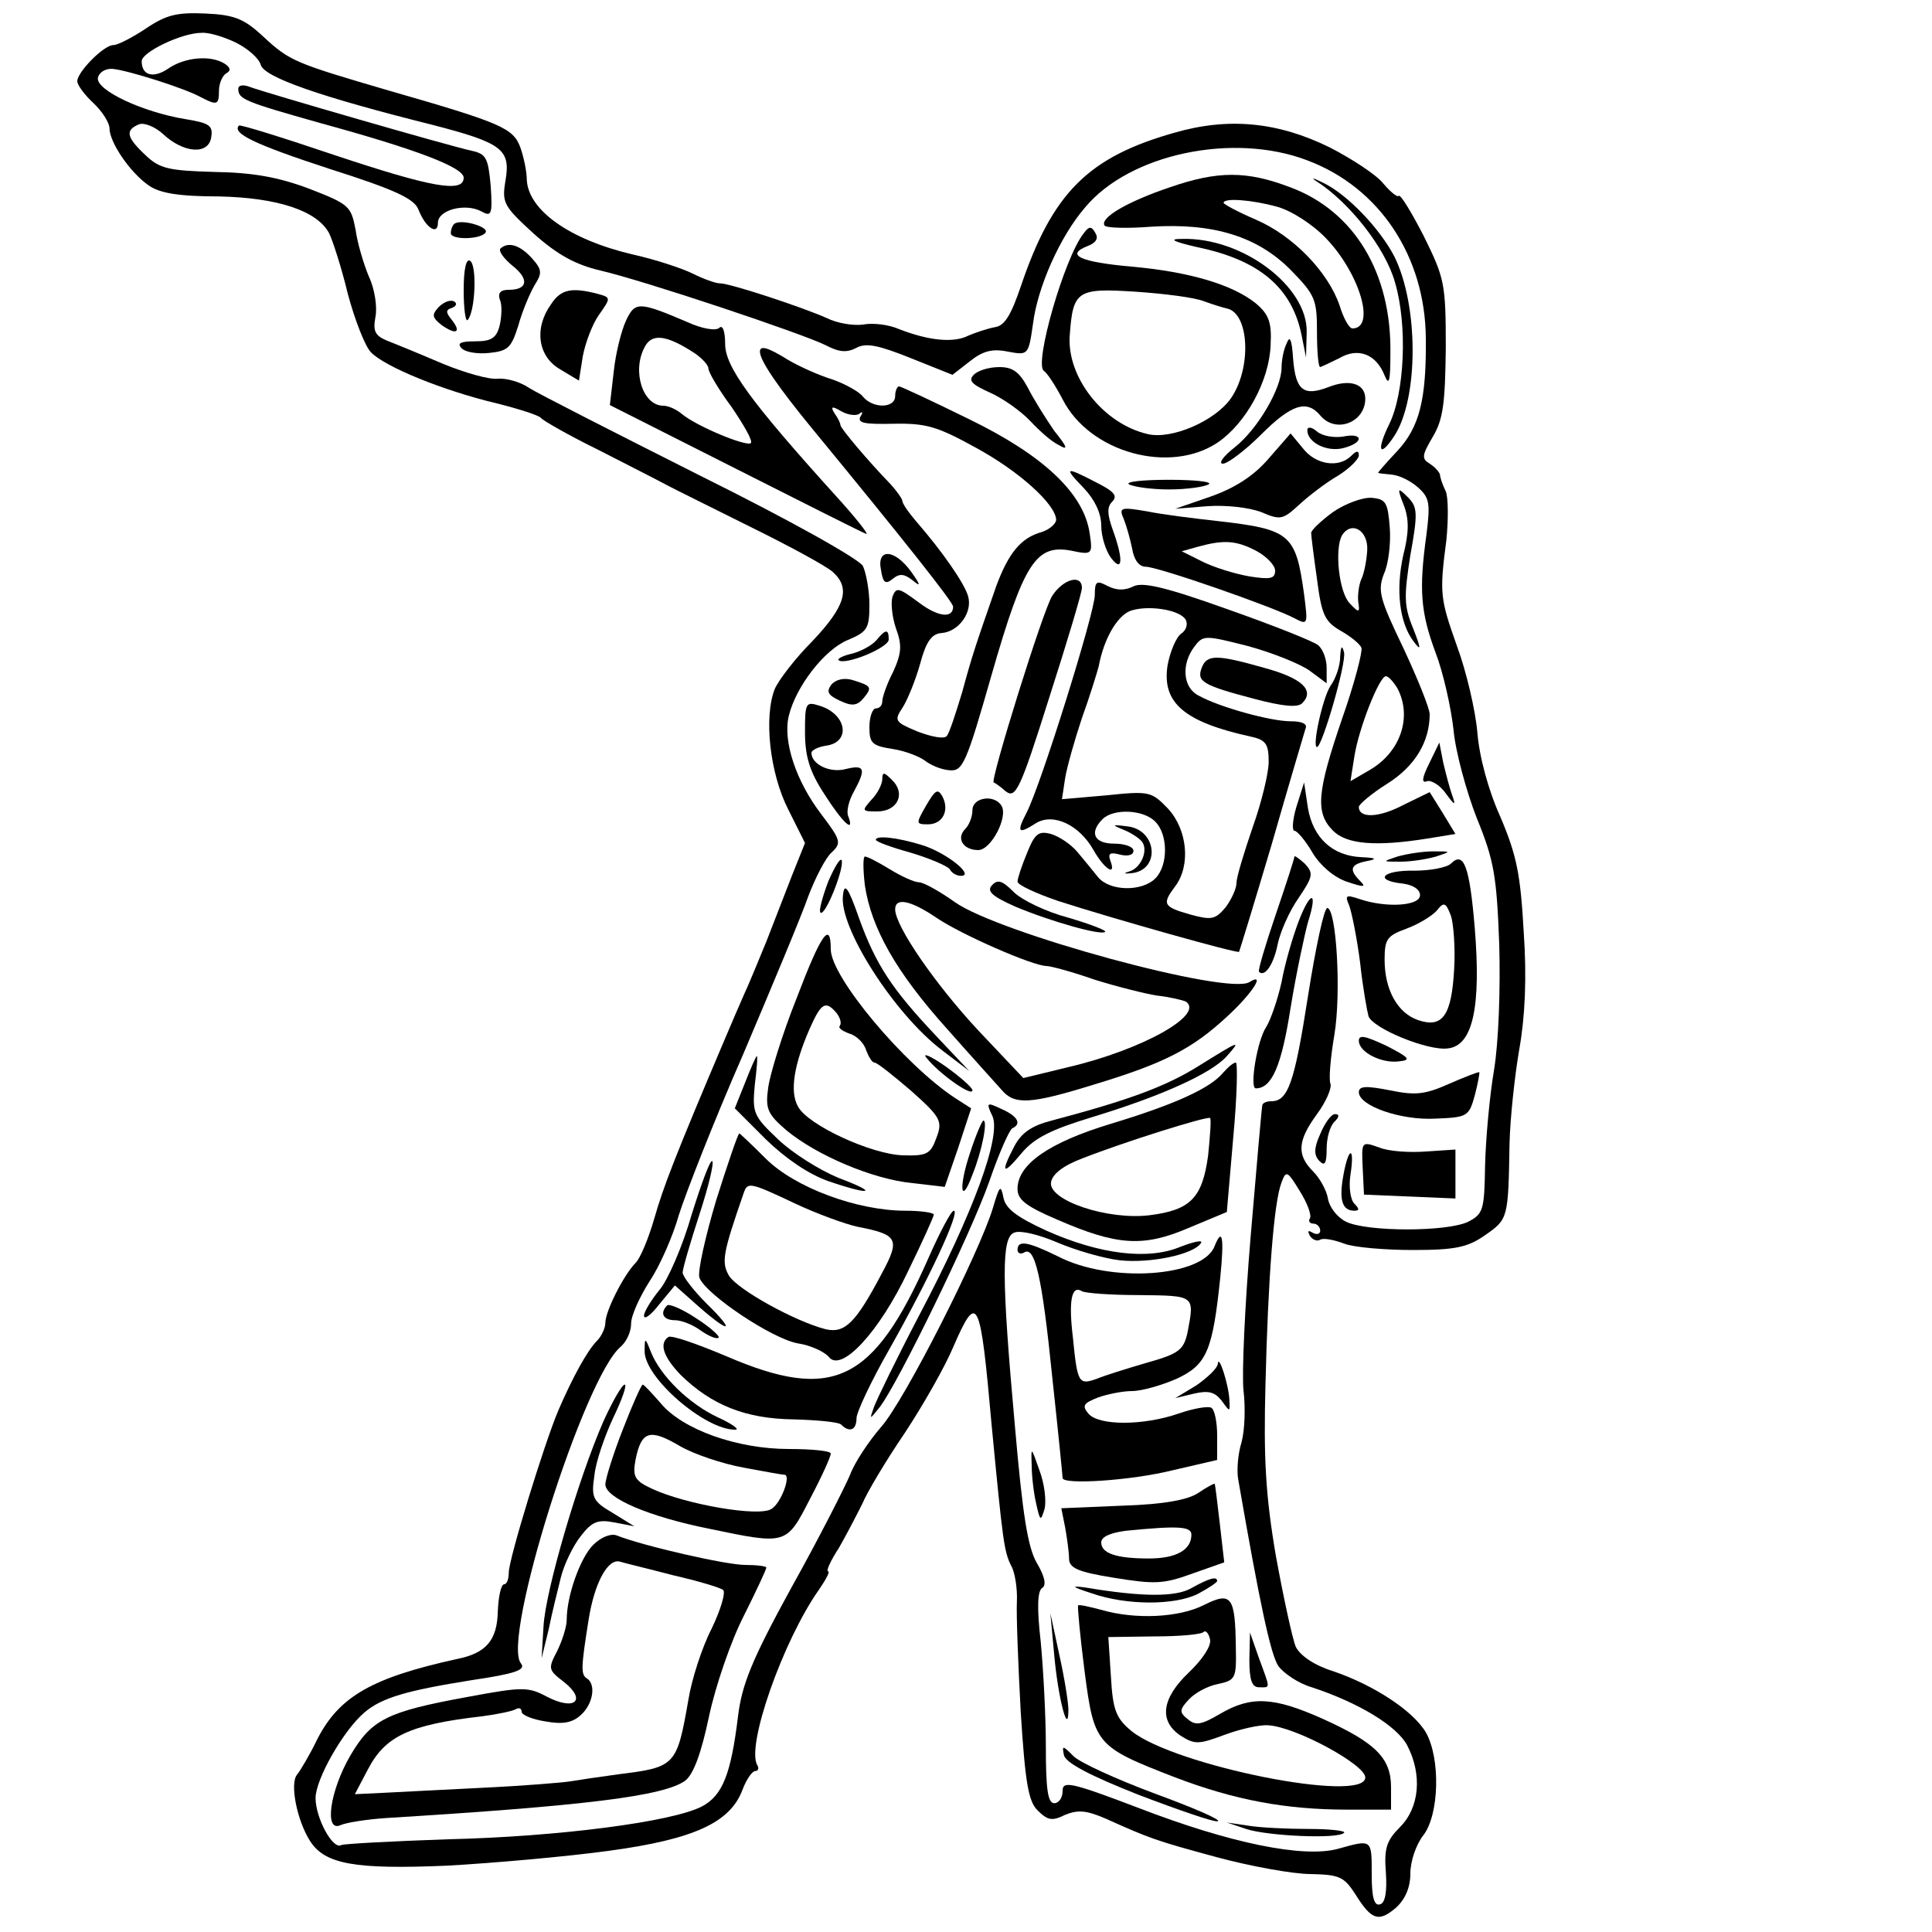 <?xml version="1.0" standalone="no"?>
<!DOCTYPE svg PUBLIC "-//W3C//DTD SVG 20010904//EN"
 "http://www.w3.org/TR/2001/REC-SVG-20010904/DTD/svg10.dtd">
<svg version="1.0" xmlns="http://www.w3.org/2000/svg"
 width="300pt" height="300pt" viewBox="0 0 300 300"
 preserveAspectRatio="xMidYMid meet">
<g transform="translate(0,300) scale(0.1,-0.1)"
fill="#000000" stroke="none">
<path d="M227 2956 c-21 -14 -44 -26 -51 -26 -15 0 -56 -42 -56 -56 0 -6 11
-21 25 -34 14 -13 25 -31 25 -39 0 -22 32 -69 61 -89 17 -12 47 -17 109 -17
91 -2 152 -22 171 -57 5 -10 19 -52 29 -94 11 -41 27 -82 36 -91 22 -23 114
-60 194 -79 36 -9 67 -19 70 -23 3 -4 43 -27 90 -50 47 -24 94 -48 105 -54 11
-6 70 -35 130 -65 61 -30 118 -61 128 -70 28 -25 20 -53 -31 -107 -27 -27 -53
-61 -59 -75 -17 -43 -8 -130 21 -187 l26 -52 -20 -50 c-11 -28 -29 -75 -40
-103 -12 -29 -27 -66 -35 -83 -7 -16 -20 -46 -28 -65 -79 -186 -97 -233 -111
-282 -9 -31 -22 -63 -30 -70 -18 -19 -46 -74 -46 -92 0 -8 -6 -21 -13 -28 -15
-15 -38 -57 -60 -108 -22 -52 -77 -231 -77 -252 0 -10 -3 -18 -7 -18 -5 0 -9
-19 -10 -42 -1 -45 -18 -65 -63 -74 -132 -29 -183 -58 -217 -124 -12 -25 -27
-50 -32 -56 -11 -14 0 -70 20 -102 23 -37 70 -45 213 -39 72 4 185 14 251 23
133 18 189 44 208 95 6 16 15 29 20 29 4 0 6 4 3 9 -18 29 40 194 96 273 11
16 17 28 14 28 -4 0 4 17 17 37 12 21 28 52 36 68 7 17 36 66 66 110 29 44 63
104 75 133 38 87 42 79 60 -123 17 -177 19 -194 30 -216 6 -10 10 -36 9 -56
-1 -21 2 -98 6 -172 7 -110 12 -138 26 -152 16 -16 23 -17 43 -7 20 8 33 7 63
-6 69 -31 77 -34 173 -60 52 -14 118 -26 145 -26 45 -1 52 -4 70 -32 25 -40
36 -43 63 -20 14 13 22 31 22 53 0 19 9 45 20 59 25 32 27 120 4 160 -20 34
-82 74 -144 95 -29 9 -51 24 -58 38 -5 12 -19 76 -31 142 -16 94 -19 152 -16
265 4 164 13 284 25 314 7 19 9 18 28 -13 12 -19 19 -38 16 -43 -3 -4 0 -8 5
-8 6 0 11 -5 11 -11 0 -5 -5 -7 -12 -3 -7 4 -8 3 -4 -5 4 -6 11 -9 16 -6 5 3
21 0 37 -6 15 -6 64 -10 107 -10 65 0 85 4 112 23 36 25 36 26 38 143 1 39 8
104 15 145 9 50 12 111 7 183 -5 90 -11 119 -36 178 -19 42 -33 94 -36 132 -3
34 -17 94 -31 132 -27 76 -28 83 -17 167 3 31 3 65 -1 75 -5 10 -9 22 -9 26
-1 4 -8 12 -16 17 -13 8 -12 13 5 42 16 27 19 52 20 138 0 100 -2 108 -34 173
-19 37 -36 65 -39 63 -2 -3 -13 6 -24 19 -10 13 -48 38 -83 56 -81 40 -158 47
-241 23 -135 -38 -190 -94 -239 -239 -15 -44 -25 -61 -40 -63 -11 -2 -29 -8
-41 -13 -23 -12 -62 -8 -108 10 -16 7 -41 10 -56 7 -15 -2 -40 2 -56 10 -38
17 -150 54 -166 54 -7 0 -26 7 -42 15 -16 8 -58 22 -94 30 -98 23 -162 69
-164 116 0 13 -5 36 -10 50 -11 30 -29 38 -203 88 -147 43 -155 46 -196 84
-30 28 -45 34 -90 36 -44 2 -61 -2 -92 -23z m139 -22 c18 -9 36 -24 39 -35 6
-19 91 -49 267 -93 108 -28 121 -38 113 -86 -6 -35 -3 -40 44 -83 37 -33 65
-48 103 -57 69 -16 314 -98 350 -116 21 -11 33 -12 48 -4 15 8 34 4 84 -16
l65 -26 27 21 c20 16 35 20 59 15 32 -6 32 -5 39 43 7 57 42 136 81 181 69 83
230 117 345 73 112 -42 183 -149 184 -276 1 -96 -10 -138 -44 -175 -17 -18
-30 -33 -30 -34 0 -1 10 -2 21 -3 12 -1 30 -10 41 -20 18 -16 19 -25 13 -73
-12 -86 -9 -121 14 -183 12 -31 24 -85 28 -120 3 -34 20 -96 36 -137 27 -66
31 -90 35 -196 2 -71 -1 -152 -8 -195 -7 -41 -13 -108 -14 -149 -1 -69 -3 -75
-26 -87 -32 -16 -158 -16 -190 0 -14 7 -26 23 -28 36 -2 12 -12 31 -23 42 -26
26 -24 48 6 89 14 19 23 40 21 47 -3 6 0 41 6 76 11 66 3 197 -11 197 -5 0
-18 -61 -30 -137 -21 -135 -31 -163 -57 -163 -8 0 -14 -3 -14 -7 -1 -5 -9 -96
-18 -203 -9 -107 -14 -215 -11 -240 3 -25 2 -60 -3 -79 -6 -19 -8 -46 -5 -60
33 -190 50 -270 62 -288 8 -11 31 -27 52 -33 73 -24 132 -60 148 -90 24 -46
19 -97 -11 -127 -21 -21 -25 -33 -22 -71 2 -29 -1 -47 -9 -49 -9 -3 -13 10
-13 46 0 56 1 55 -53 40 -53 -14 -165 8 -310 64 -105 40 -117 42 -117 26 0
-11 -6 -19 -13 -19 -10 0 -13 22 -13 87 0 49 -4 122 -8 164 -6 52 -5 78 2 83
7 4 5 17 -8 39 -14 24 -22 74 -34 212 -21 232 -21 294 -1 301 9 4 38 -3 66
-15 28 -12 72 -25 98 -28 47 -5 115 9 126 27 3 5 -11 2 -32 -6 -50 -21 -125
-12 -208 25 -48 22 -64 35 -67 52 -4 20 -6 18 -16 -16 -21 -70 -138 -301 -174
-341 -19 -22 -41 -55 -48 -74 -8 -19 -48 -98 -91 -175 -62 -113 -77 -151 -83
-200 -11 -90 -24 -123 -56 -140 -46 -24 -223 -47 -394 -51 -87 -3 -162 -7
-166 -9 -13 -8 -40 42 -40 73 0 29 43 105 76 133 27 23 66 34 166 50 68 10 85
16 77 26 -31 36 98 445 155 492 9 8 16 23 16 36 0 12 13 41 29 66 16 24 36 70
45 102 10 32 54 145 100 250 45 106 91 216 101 245 11 29 27 60 36 68 16 15
15 19 -16 60 -39 51 -60 114 -50 153 11 45 55 102 91 117 31 13 34 18 34 55 0
22 -5 49 -10 60 -6 11 -113 71 -252 140 -133 67 -253 128 -267 137 -13 9 -35
15 -48 14 -12 -2 -51 9 -85 23 -35 15 -74 31 -87 36 -19 8 -22 15 -18 37 3 15
-1 43 -10 62 -8 19 -18 52 -21 74 -7 36 -10 39 -72 63 -48 18 -87 25 -147 26
-71 2 -85 5 -107 26 -30 28 -32 39 -10 48 8 3 25 -4 37 -15 32 -30 71 -33 75
-5 3 18 -3 22 -40 28 -67 11 -139 45 -136 64 2 9 12 15 23 14 23 -2 112 -30
137 -44 25 -13 28 -12 28 10 0 11 5 23 11 27 8 4 7 9 -2 15 -22 14 -62 10 -87
-7 -23 -16 -42 -12 -42 11 0 14 62 44 93 44 11 1 34 -6 53 -15z"/>
<path d="M370 2862 c0 -16 10 -20 127 -53 150 -41 223 -69 223 -85 0 -24 -50
-15 -200 35 -80 27 -147 48 -149 46 -11 -12 24 -29 140 -67 104 -33 133 -47
139 -64 11 -28 30 -40 30 -20 0 20 42 31 67 18 16 -9 18 -6 15 39 -4 44 -7 50
-30 55 -33 7 -320 90 -344 99 -10 4 -18 3 -18 -3z"/>
<path d="M1816 2709 c-65 -22 -108 -47 -101 -59 2 -4 35 -5 73 -2 96 6 165
-15 217 -68 37 -38 40 -45 40 -95 0 -30 2 -55 5 -55 3 1 16 7 30 14 29 17 57
6 70 -27 7 -17 9 -9 9 34 2 125 -56 221 -155 258 -68 26 -113 26 -188 0z m167
-30 c22 -6 55 -27 76 -49 52 -54 78 -140 41 -140 -5 0 -14 16 -20 36 -18 52
-72 108 -130 133 -28 12 -50 24 -50 26 0 8 43 5 83 -6z"/>
<path d="M2045 2718 c51 -33 106 -103 121 -156 20 -67 15 -173 -9 -221 -20
-41 -15 -53 8 -18 38 58 38 203 0 279 -23 44 -73 96 -110 114 -16 8 -21 9 -10
2z"/>
<path d="M705 2652 c-3 -3 -5 -9 -5 -14 0 -11 47 -10 54 1 6 9 -40 22 -49 13z"/>
<path d="M1683 2638 c-30 -37 -78 -204 -62 -214 5 -3 18 -23 29 -44 42 -83
167 -117 241 -67 44 30 80 96 82 151 2 36 -3 48 -23 65 -36 29 -103 49 -193
57 -79 7 -104 18 -68 32 13 5 17 12 12 20 -6 11 -10 11 -18 0z m187 -106 c14
-5 30 -10 35 -11 35 -7 39 -93 6 -140 -25 -35 -92 -64 -129 -55 -69 16 -125
88 -121 152 5 71 11 75 103 69 44 -3 92 -9 106 -15z"/>
<path d="M1860 2616 c96 -20 146 -63 161 -136 l7 -35 1 39 c2 71 -100 148
-194 145 -21 0 -14 -4 25 -13z"/>
<path d="M777 2614 c-3 -4 5 -15 18 -26 27 -21 25 -38 -5 -38 -13 0 -17 -5
-14 -15 4 -8 3 -26 0 -40 -5 -20 -13 -25 -38 -25 -23 0 -29 -3 -21 -11 6 -6
25 -9 43 -7 29 3 34 8 45 43 6 22 18 50 25 62 12 19 12 24 -4 42 -19 21 -37
26 -49 15z"/>
<path d="M720 2549 c0 -29 3 -49 6 -46 12 12 15 85 4 92 -6 4 -10 -12 -10 -46z"/>
<path d="M856 2528 c-27 -37 -21 -81 13 -101 l30 -18 6 38 c4 21 15 50 25 64
19 27 19 27 -3 33 -39 10 -56 7 -71 -16z"/>
<path d="M681 2523 c-11 -12 -10 -16 5 -28 23 -16 31 -11 15 9 -9 11 -9 15 1
18 7 3 8 7 3 10 -6 3 -16 -1 -24 -9z"/>
<path d="M972 2502 c-7 -15 -16 -50 -19 -79 l-6 -52 194 -98 c107 -54 198
-100 204 -102 5 -2 -16 25 -48 60 -133 147 -171 200 -171 235 0 20 -4 30 -9
25 -5 -5 -26 -2 -50 9 -75 32 -81 32 -95 2z m106 -50 c12 -8 22 -19 22 -24 0
-6 16 -33 36 -60 19 -28 33 -52 30 -56 -7 -6 -84 26 -107 45 -8 7 -21 13 -29
13 -32 0 -49 54 -29 91 11 22 34 19 77 -9z"/>
<path d="M1998 2467 c-5 -10 -8 -27 -8 -38 0 -32 -37 -95 -72 -123 -18 -14
-27 -26 -19 -26 7 0 34 20 59 45 47 47 71 55 92 30 24 -29 70 -11 70 26 0 23
-24 31 -57 18 -39 -15 -51 -5 -55 43 -2 31 -5 38 -10 25z"/>
<path d="M1180 2454 c0 -14 28 -55 84 -123 139 -169 216 -266 216 -273 0 -19
-24 -16 -54 7 -30 22 -34 24 -40 9 -3 -9 -1 -31 5 -49 10 -27 9 -39 -4 -68
-10 -19 -17 -40 -17 -46 0 -6 -4 -11 -10 -11 -5 0 -10 -13 -10 -29 0 -25 4
-29 36 -34 20 -3 42 -12 50 -18 9 -7 25 -14 38 -15 21 -2 26 9 66 149 50 174
69 202 123 192 33 -7 34 -6 29 27 -9 62 -72 121 -187 177 -57 28 -106 51 -109
51 -3 0 -6 -7 -6 -15 0 -19 -34 -20 -50 -1 -6 8 -28 20 -48 27 -20 6 -51 20
-68 30 -32 20 -44 23 -44 13z m155 -96 c5 4 5 1 1 -5 -5 -10 7 -12 51 -11 51
1 68 -4 128 -37 68 -37 124 -88 125 -112 0 -6 -10 -15 -22 -19 -33 -9 -52 -33
-71 -84 -32 -92 -37 -106 -53 -165 -10 -33 -20 -64 -24 -68 -4 -5 -24 -1 -45
7 -36 15 -37 17 -23 38 8 13 20 43 27 68 9 34 18 46 33 47 27 2 49 33 41 58
-6 20 -40 69 -80 115 -12 14 -22 28 -22 33 -1 4 -9 15 -18 25 -34 35 -78 87
-78 92 0 3 -4 11 -9 18 -7 11 -4 12 11 3 11 -6 24 -7 28 -3z"/>
<path d="M1512 2418 c-9 -9 -3 -15 26 -28 20 -9 48 -29 62 -44 14 -15 33 -32
44 -37 15 -9 14 -4 -7 22 -13 19 -32 49 -41 67 -13 24 -23 32 -44 32 -16 0
-33 -5 -40 -12z"/>
<path d="M2030 2332 c0 -19 30 -34 55 -28 33 8 33 25 0 18 -14 -2 -32 1 -40 8
-8 7 -15 8 -15 2z"/>
<path d="M1970 2288 c-23 -27 -53 -46 -90 -59 l-55 -19 50 4 c29 2 64 -2 83
-9 30 -13 34 -12 59 11 14 13 41 34 60 45 18 11 33 26 33 32 0 8 -4 7 -12 -1
-19 -19 -55 -14 -75 12 l-19 23 -34 -39z"/>
<path d="M1683 2242 c17 -18 27 -39 27 -58 0 -17 7 -39 15 -50 18 -24 20 -4 3
43 -9 25 -9 36 -1 44 9 9 3 16 -25 30 -48 25 -51 24 -19 -9z"/>
<path d="M1753 2248 c7 -4 35 -8 62 -8 28 0 55 4 62 8 6 4 -22 7 -62 7 -40 0
-68 -3 -62 -7z"/>
<path d="M2180 2215 c8 -21 8 -42 -1 -77 -12 -54 -6 -105 16 -134 12 -16 12
-12 -1 21 -14 34 -14 49 -4 113 12 66 11 75 -4 90 -16 16 -17 15 -6 -13z"/>
<path d="M2070 2205 c-19 -14 -35 -29 -34 -33 0 -4 4 -36 9 -71 7 -55 12 -66
36 -80 16 -9 31 -21 33 -27 2 -6 -11 -56 -30 -110 -39 -114 -42 -146 -14 -174
21 -21 66 -25 147 -12 l43 7 -20 33 -20 32 -41 -20 c-38 -20 -69 -21 -69 -3 0
4 20 21 44 36 43 27 66 65 66 108 0 9 -19 56 -41 103 -37 77 -40 89 -30 115 7
15 11 48 9 72 -3 39 -6 44 -28 46 -14 1 -41 -9 -60 -22z m53 -60 c-1 -16 -5
-36 -9 -44 -4 -9 -6 -25 -5 -35 3 -18 1 -18 -13 -3 -17 17 -24 85 -12 106 15
23 41 7 39 -24z m47 -214 c23 -44 5 -98 -42 -126 l-31 -18 6 38 c7 45 39 125
49 125 4 0 12 -9 18 -19z"/>
<path d="M1745 2194 c4 -10 10 -31 13 -46 3 -18 11 -28 21 -28 19 0 197 -62
231 -80 21 -11 21 -10 15 37 -13 94 -21 101 -135 114 -36 4 -85 10 -109 15
-41 7 -44 6 -36 -12z m205 -49 c17 -9 30 -23 30 -31 0 -13 -8 -14 -40 -9 -23
4 -55 14 -73 23 l-32 16 25 7 c40 11 59 10 90 -6z"/>
<path d="M1368 2115 c3 -20 7 -23 18 -14 11 9 18 8 31 -2 13 -11 13 -8 -2 13
-26 36 -54 37 -47 3z"/>
<path d="M1634 2075 c-14 -21 -97 -288 -91 -290 1 0 10 -6 19 -14 15 -11 22 2
67 145 28 87 51 164 51 171 0 22 -29 14 -46 -12z"/>
<path d="M1700 2076 c0 -27 -84 -296 -106 -338 -16 -31 -13 -34 15 -16 27 16
67 -3 89 -42 17 -30 36 -42 26 -16 -4 11 0 13 15 9 12 -3 21 -1 21 6 0 6 -13
11 -30 11 -31 0 -39 17 -18 38 17 17 64 15 82 -4 20 -20 20 -68 0 -88 -21 -21
-71 -20 -89 2 -7 9 -22 27 -32 39 -10 12 -28 24 -41 28 -19 5 -25 1 -37 -29
-8 -19 -15 -40 -15 -45 0 -5 28 -18 63 -30 90 -29 279 -82 281 -79 1 2 24 77
51 168 26 91 50 171 52 178 4 8 -5 12 -23 12 -31 0 -111 22 -143 40 -24 12
-27 48 -7 75 14 19 16 19 83 2 37 -10 80 -27 96 -38 l27 -20 0 24 c0 14 -6 29
-13 35 -7 6 -70 31 -141 56 -98 35 -133 43 -147 35 -13 -6 -25 -6 -39 1 -17 9
-20 8 -20 -14z m141 -38 c4 -7 1 -17 -7 -22 -8 -6 -17 -28 -21 -49 -9 -58 25
-88 130 -111 23 -5 27 -12 27 -39 0 -17 -11 -63 -25 -102 -13 -38 -25 -77 -25
-86 0 -9 -8 -26 -17 -38 -16 -19 -22 -20 -55 -11 -42 12 -44 16 -23 44 24 32
19 87 -11 120 -26 27 -29 28 -96 21 l-69 -6 5 33 c3 18 15 60 26 93 12 33 23
69 26 80 8 43 28 77 48 86 26 10 77 3 87 -13z"/>
<path d="M1361 2006 c-7 -8 -23 -17 -38 -21 -14 -3 -23 -8 -21 -10 9 -9 78 19
78 32 0 17 -5 16 -19 -1z"/>
<path d="M2081 1980 c0 -14 -7 -34 -15 -45 -12 -18 -29 -95 -21 -95 8 0 46
131 42 147 -3 12 -5 10 -6 -7z"/>
<path d="M1866 1963 c-8 -21 1 -27 81 -48 45 -12 68 -14 75 -7 20 20 0 39 -59
55 -74 21 -89 21 -97 0z"/>
<path d="M1291 1937 c-8 -11 -6 -16 13 -25 19 -9 27 -8 37 4 14 17 12 19 -17
28 -13 4 -26 1 -33 -7z"/>
<path d="M1250 1863 c0 -37 7 -61 30 -96 28 -44 48 -63 37 -34 -3 7 1 24 9 38
19 35 17 42 -12 35 -25 -7 -54 7 -54 25 0 4 10 9 22 11 40 5 33 49 -9 62 -22
7 -23 5 -23 -41z"/>
<path d="M2219 1814 c-11 -22 -12 -31 -3 -27 6 2 20 -6 29 -19 14 -19 16 -20
10 -3 -4 11 -10 34 -14 51 l-6 31 -16 -33z"/>
<path d="M1370 1790 c0 -7 -7 -22 -17 -32 -15 -17 -15 -18 9 -18 32 0 45 28
23 49 -12 12 -15 13 -15 1z"/>
<path d="M1438 1749 c-16 -28 -16 -29 3 -29 23 0 34 22 22 44 -7 12 -11 9 -25
-15z"/>
<path d="M2013 1747 c-6 -20 -7 -37 -3 -37 4 0 17 -15 28 -34 12 -20 33 -38
53 -45 27 -9 31 -9 21 1 -18 18 -15 26 11 31 16 3 14 5 -9 6 -45 2 -75 30 -83
76 l-6 40 -12 -38z"/>
<path d="M1510 1742 c0 -10 -5 -23 -11 -29 -15 -15 -3 -33 20 -33 20 0 47 52
36 69 -11 18 -45 13 -45 -7z"/>
<path d="M1746 1711 c12 -5 25 -14 28 -19 9 -14 -3 -40 -20 -45 -10 -3 -9 -4
2 -3 47 4 41 69 -7 73 -23 3 -23 2 -3 -6z"/>
<path d="M1360 1696 c0 -3 25 -12 54 -20 30 -9 58 -21 61 -26 3 -6 11 -10 17
-10 23 0 -24 37 -61 48 -39 12 -71 15 -71 8z"/>
<path d="M2170 1670 c-24 -8 -24 -8 5 -8 17 0 41 4 55 8 24 8 24 8 -5 8 -16 0
-41 -4 -55 -8z"/>
<path d="M1286 1631 c-9 -24 -15 -46 -12 -48 7 -7 37 68 33 81 -2 5 -11 -10
-21 -33z"/>
<path d="M1343 1625 c10 -66 48 -134 127 -222 38 -43 77 -86 85 -95 20 -24 44
-23 144 8 109 33 152 55 207 106 39 36 60 69 34 53 -33 -21 -389 76 -457 124
-24 17 -49 31 -56 31 -7 0 -27 9 -45 20 -18 11 -35 20 -39 20 -3 0 -3 -20 0
-45z m111 -50 c38 -26 150 -75 171 -75 6 0 40 -9 74 -21 35 -11 79 -22 98 -25
19 -2 39 -7 44 -9 31 -20 -67 -75 -182 -102 l-70 -17 -70 74 c-67 72 -129 162
-129 188 0 19 24 14 64 -13z"/>
<path d="M2010 1670 c0 -3 -13 -43 -29 -90 -16 -47 -28 -87 -26 -89 9 -9 23
12 29 43 4 19 18 51 32 71 23 34 24 39 10 54 -9 8 -16 13 -16 11z"/>
<path d="M2253 1659 c-6 -6 -32 -11 -57 -11 -49 1 -64 -15 -18 -20 16 -2 27
-9 27 -18 0 -17 -53 -20 -94 -6 -21 7 -23 6 -16 -10 4 -11 12 -50 17 -89 4
-38 11 -76 13 -83 7 -19 92 -54 123 -50 39 4 52 64 42 187 -8 96 -17 120 -37
100z m5 -164 c-4 -72 -18 -92 -56 -79 -32 11 -52 47 -52 94 0 32 4 37 34 48
19 7 40 20 47 28 11 14 14 13 22 -8 4 -12 7 -50 5 -83z"/>
<path d="M1540 1625 c-8 -9 1 -17 37 -33 55 -23 133 -45 139 -39 3 2 -23 12
-57 22 -34 9 -72 27 -85 40 -18 18 -25 20 -34 10z"/>
<path d="M1309 1610 c-7 -49 79 -184 154 -241 l42 -32 -51 54 c-69 73 -94 111
-120 183 -17 49 -23 56 -25 36z"/>
<path d="M2016 1568 c-9 -24 -21 -65 -26 -93 -6 -27 -17 -59 -24 -70 -14 -21
-26 -95 -16 -95 25 0 40 35 54 125 9 55 22 115 27 133 16 50 4 50 -15 0z"/>
<path d="M1237 1450 c-22 -55 -41 -117 -44 -138 -5 -34 -1 -42 28 -67 47 -39
134 -76 195 -82 l51 -6 21 61 20 61 -25 16 c-79 52 -193 188 -193 231 0 45
-15 24 -53 -76z m62 -23 c6 -8 8 -16 5 -20 -3 -3 4 -8 15 -12 11 -3 23 -15 26
-26 4 -10 9 -19 13 -19 4 0 29 -20 57 -44 46 -41 49 -47 39 -73 -9 -25 -15
-28 -51 -27 -49 1 -149 47 -164 76 -13 23 -6 65 18 120 18 41 25 45 42 25z"/>
<path d="M2110 1384 c0 -18 36 -36 63 -32 19 2 15 6 -20 24 -32 15 -43 18 -43
8z"/>
<path d="M1860 1344 c-50 -31 -106 -52 -227 -84 -31 -8 -47 -19 -58 -40 -22
-42 -18 -46 11 -11 20 24 46 37 112 57 105 32 183 67 207 94 23 26 21 25 -45
-16z"/>
<path d="M1439 1357 c19 -24 71 -61 71 -50 0 4 -19 21 -43 38 -23 16 -36 21
-28 12z"/>
<path d="M1157 1319 l-16 -40 48 -48 c31 -30 66 -54 97 -65 67 -23 80 -19 16
5 -29 12 -71 38 -94 60 -38 36 -40 41 -36 84 3 25 5 45 3 45 -1 0 -9 -18 -18
-41z"/>
<path d="M1899 1334 c-20 -24 -75 -49 -174 -79 -96 -29 -145 -63 -145 -101 0
-17 13 -27 62 -48 92 -40 133 -43 203 -13 l60 25 10 116 c6 64 7 116 4 116 -4
0 -12 -7 -20 -16z m-23 -128 c-9 -66 -27 -85 -91 -93 -65 -8 -157 23 -153 51
2 13 19 26 48 37 66 26 194 66 199 63 2 -2 0 -28 -3 -58z"/>
<path d="M2250 1317 c-38 -17 -53 -18 -92 -10 -36 7 -48 7 -48 -3 0 -21 65
-44 119 -41 49 2 52 3 61 36 5 19 8 36 7 36 -1 1 -22 -7 -47 -18z"/>
<path d="M1541 1267 c14 -31 -29 -149 -114 -310 -35 -67 -66 -131 -70 -142 -7
-20 -7 -20 9 0 28 36 141 268 170 350 15 44 32 82 36 83 15 7 8 19 -17 30 -23
11 -24 10 -14 -11z"/>
<path d="M2050 1239 c-10 -22 -10 -33 -1 -42 8 -8 11 -4 11 19 0 17 5 35 12
42 8 8 8 12 1 12 -6 0 -16 -14 -23 -31z"/>
<path d="M1506 1209 c-18 -54 -14 -82 4 -33 15 37 24 84 17 84 -2 0 -12 -23
-21 -51z"/>
<path d="M1112 1136 c-17 -57 -29 -111 -26 -120 10 -26 113 -95 153 -102 20
-3 41 -13 48 -21 19 -25 78 38 123 133 22 45 40 85 40 88 0 3 -20 6 -44 6 -75
0 -172 36 -217 81 -21 21 -40 39 -41 39 -2 0 -18 -47 -36 -104z m123 -5 c34
-16 78 -32 97 -36 62 -12 66 -19 38 -71 -41 -78 -58 -95 -88 -88 -47 12 -136
61 -150 83 -12 21 -10 34 23 129 6 17 10 16 80 -17z"/>
<path d="M2116 1186 l2 -41 71 -3 71 -3 0 38 0 38 -45 -3 c-25 -2 -58 0 -73 6
-28 10 -28 10 -26 -32z"/>
<path d="M2086 1175 c-7 -38 -2 -55 17 -55 8 0 8 3 0 11 -6 6 -9 26 -6 45 7
45 -3 44 -11 -1z"/>
<path d="M1074 1114 c-14 -49 -37 -102 -50 -117 -13 -16 -24 -34 -24 -40 0 -7
11 1 24 18 l24 29 36 -32 c50 -44 59 -41 13 4 -20 20 -37 42 -37 48 0 6 12 47
26 90 14 43 23 80 20 83 -3 3 -17 -35 -32 -83z"/>
<path d="M1441 1045 c-85 -192 -148 -222 -313 -151 -45 19 -85 33 -90 30 -15
-10 -8 -31 19 -59 48 -47 101 -68 175 -69 36 -1 70 -4 74 -8 13 -13 24 -9 24
10 0 9 23 58 51 107 61 108 111 215 100 215 -4 0 -22 -34 -40 -75z"/>
<path d="M1886 1065 c-18 -48 -162 -58 -243 -16 -47 23 -63 26 -63 10 0 -5 5
-7 10 -4 17 11 28 -36 44 -194 9 -83 16 -153 16 -156 0 -11 107 -4 171 12 l69
16 0 38 c0 21 -4 40 -9 43 -5 3 -28 -1 -51 -9 -55 -19 -124 -19 -140 0 -10 12
-8 16 15 25 14 5 38 10 53 10 15 0 46 9 69 19 47 22 56 43 68 159 6 61 3 77
-9 47z m-117 -76 c87 -1 86 0 75 -58 -6 -27 -13 -33 -63 -47 -31 -9 -66 -20
-78 -25 -28 -10 -30 -7 -37 64 -7 58 -2 82 14 72 5 -3 45 -6 89 -6z"/>
<path d="M1036 973 c-12 -12 -6 -23 12 -23 10 0 28 -7 40 -16 13 -9 25 -14 28
-11 2 2 -13 16 -35 30 -21 14 -42 23 -45 20z"/>
<path d="M1001 903 c-2 -41 94 -124 141 -123 7 0 -5 9 -27 19 -45 21 -89 64
-104 101 -9 23 -10 24 -10 3z"/>
<path d="M1891 882 c-1 -7 -16 -21 -33 -33 l-33 -20 29 7 c22 5 32 3 43 -11
13 -18 13 -18 12 1 -1 24 -17 73 -18 56z"/>
<path d="M937 793 c-39 -89 -90 -263 -93 -318 l-3 -50 11 45 c5 25 14 61 19
81 5 20 19 49 31 64 17 22 26 26 52 21 l31 -6 -34 21 c-31 18 -33 24 -28 58 2
21 16 61 29 89 14 29 22 52 18 52 -4 0 -19 -26 -33 -57z"/>
<path d="M967 780 c-15 -38 -27 -77 -27 -85 0 -21 67 -50 162 -69 120 -25 119
-25 156 47 18 34 32 65 32 70 0 4 -29 7 -65 7 -80 0 -165 30 -199 71 -14 16
-26 29 -28 29 -2 0 -16 -31 -31 -70z m188 -59 c32 -6 60 -11 63 -11 11 0 -5
-44 -20 -53 -19 -13 -133 7 -185 31 -28 13 -31 19 -26 46 9 44 22 48 68 21 22
-13 67 -28 100 -34z"/>
<path d="M1602 725 c0 -16 3 -43 7 -60 6 -27 7 -28 13 -8 3 12 0 39 -8 60 -13
37 -13 37 -12 8z"/>
<path d="M1861 682 c-16 -11 -54 -18 -118 -20 l-95 -4 6 -30 c3 -17 6 -39 6
-48 0 -15 14 -21 70 -30 62 -10 76 -10 120 6 l51 18 -7 61 c-4 33 -7 61 -8 61
0 1 -12 -5 -25 -14z m-11 -65 c0 -24 -24 -37 -66 -37 -51 0 -74 8 -74 25 0 9
15 15 38 18 81 8 102 7 102 -6z"/>
<path d="M921 601 c-20 -20 -41 -79 -41 -116 0 -11 -7 -33 -15 -49 -14 -27
-14 -29 11 -48 35 -28 17 -45 -26 -23 -30 16 -38 16 -124 0 -126 -23 -149 -35
-182 -91 -32 -55 -41 -120 -15 -108 9 4 41 9 71 11 309 19 431 34 464 58 13
10 25 43 37 100 10 47 34 117 54 156 19 38 35 72 35 75 0 2 -15 4 -33 4 -29 0
-157 29 -200 46 -9 3 -24 -3 -36 -15z m124 -47 c39 -9 73 -19 78 -23 4 -4 -4
-31 -18 -60 -15 -29 -31 -79 -36 -110 -18 -103 -20 -105 -108 -116 -30 -4 -63
-9 -75 -11 -12 -2 -73 -7 -136 -10 -63 -3 -134 -7 -157 -8 l-42 -2 20 38 c27
52 64 70 178 83 23 3 47 8 52 11 5 3 9 1 9 -4 0 -5 17 -12 37 -15 27 -5 42 -2
55 10 19 17 24 48 9 57 -9 6 -9 16 3 91 9 57 30 96 49 90 6 -2 44 -11 82 -21z"/>
<path d="M1850 534 c-24 -14 -76 -14 -165 1 -23 3 -21 1 10 -9 54 -19 129 -19
165 -1 17 9 30 18 30 20 0 8 -13 4 -40 -11z"/>
<path d="M1870 508 c-39 -20 -107 -23 -159 -8 -19 5 -36 9 -37 7 -1 -1 3 -47
10 -101 15 -115 17 -118 141 -166 92 -35 171 -50 268 -50 l67 0 0 35 c0 45
-24 69 -106 106 -76 34 -111 36 -159 8 -29 -17 -38 -19 -50 -9 -14 11 -14 15
1 31 9 10 29 21 45 24 28 6 29 9 28 58 -1 78 -7 86 -49 65z m-24 -105 c-42
-40 -47 -75 -13 -98 22 -14 28 -14 68 1 24 9 55 16 68 15 42 -2 151 -61 151
-81 0 -41 -296 18 -363 72 -24 20 -29 32 -32 85 l-4 61 71 1 c39 0 74 3 77 7
3 3 8 -2 10 -12 2 -10 -12 -31 -33 -51z"/>
<path d="M1637 430 c6 -67 22 -128 22 -85 0 11 -6 49 -14 85 l-14 65 6 -65z"/>
<path d="M1940 423 c0 -32 4 -43 15 -43 18 0 18 -4 0 45 l-14 40 -1 -42z"/>
<path d="M1652 275 c2 -12 40 -32 116 -62 63 -24 118 -43 123 -41 6 2 -38 21
-98 43 -59 22 -116 48 -126 58 -17 17 -18 17 -15 2z"/>
<path d="M1935 160 c33 -11 143 -16 152 -6 4 3 -21 6 -54 6 -33 0 -76 2 -94 5
l-34 5 30 -10z"/>
</g>
</svg>
